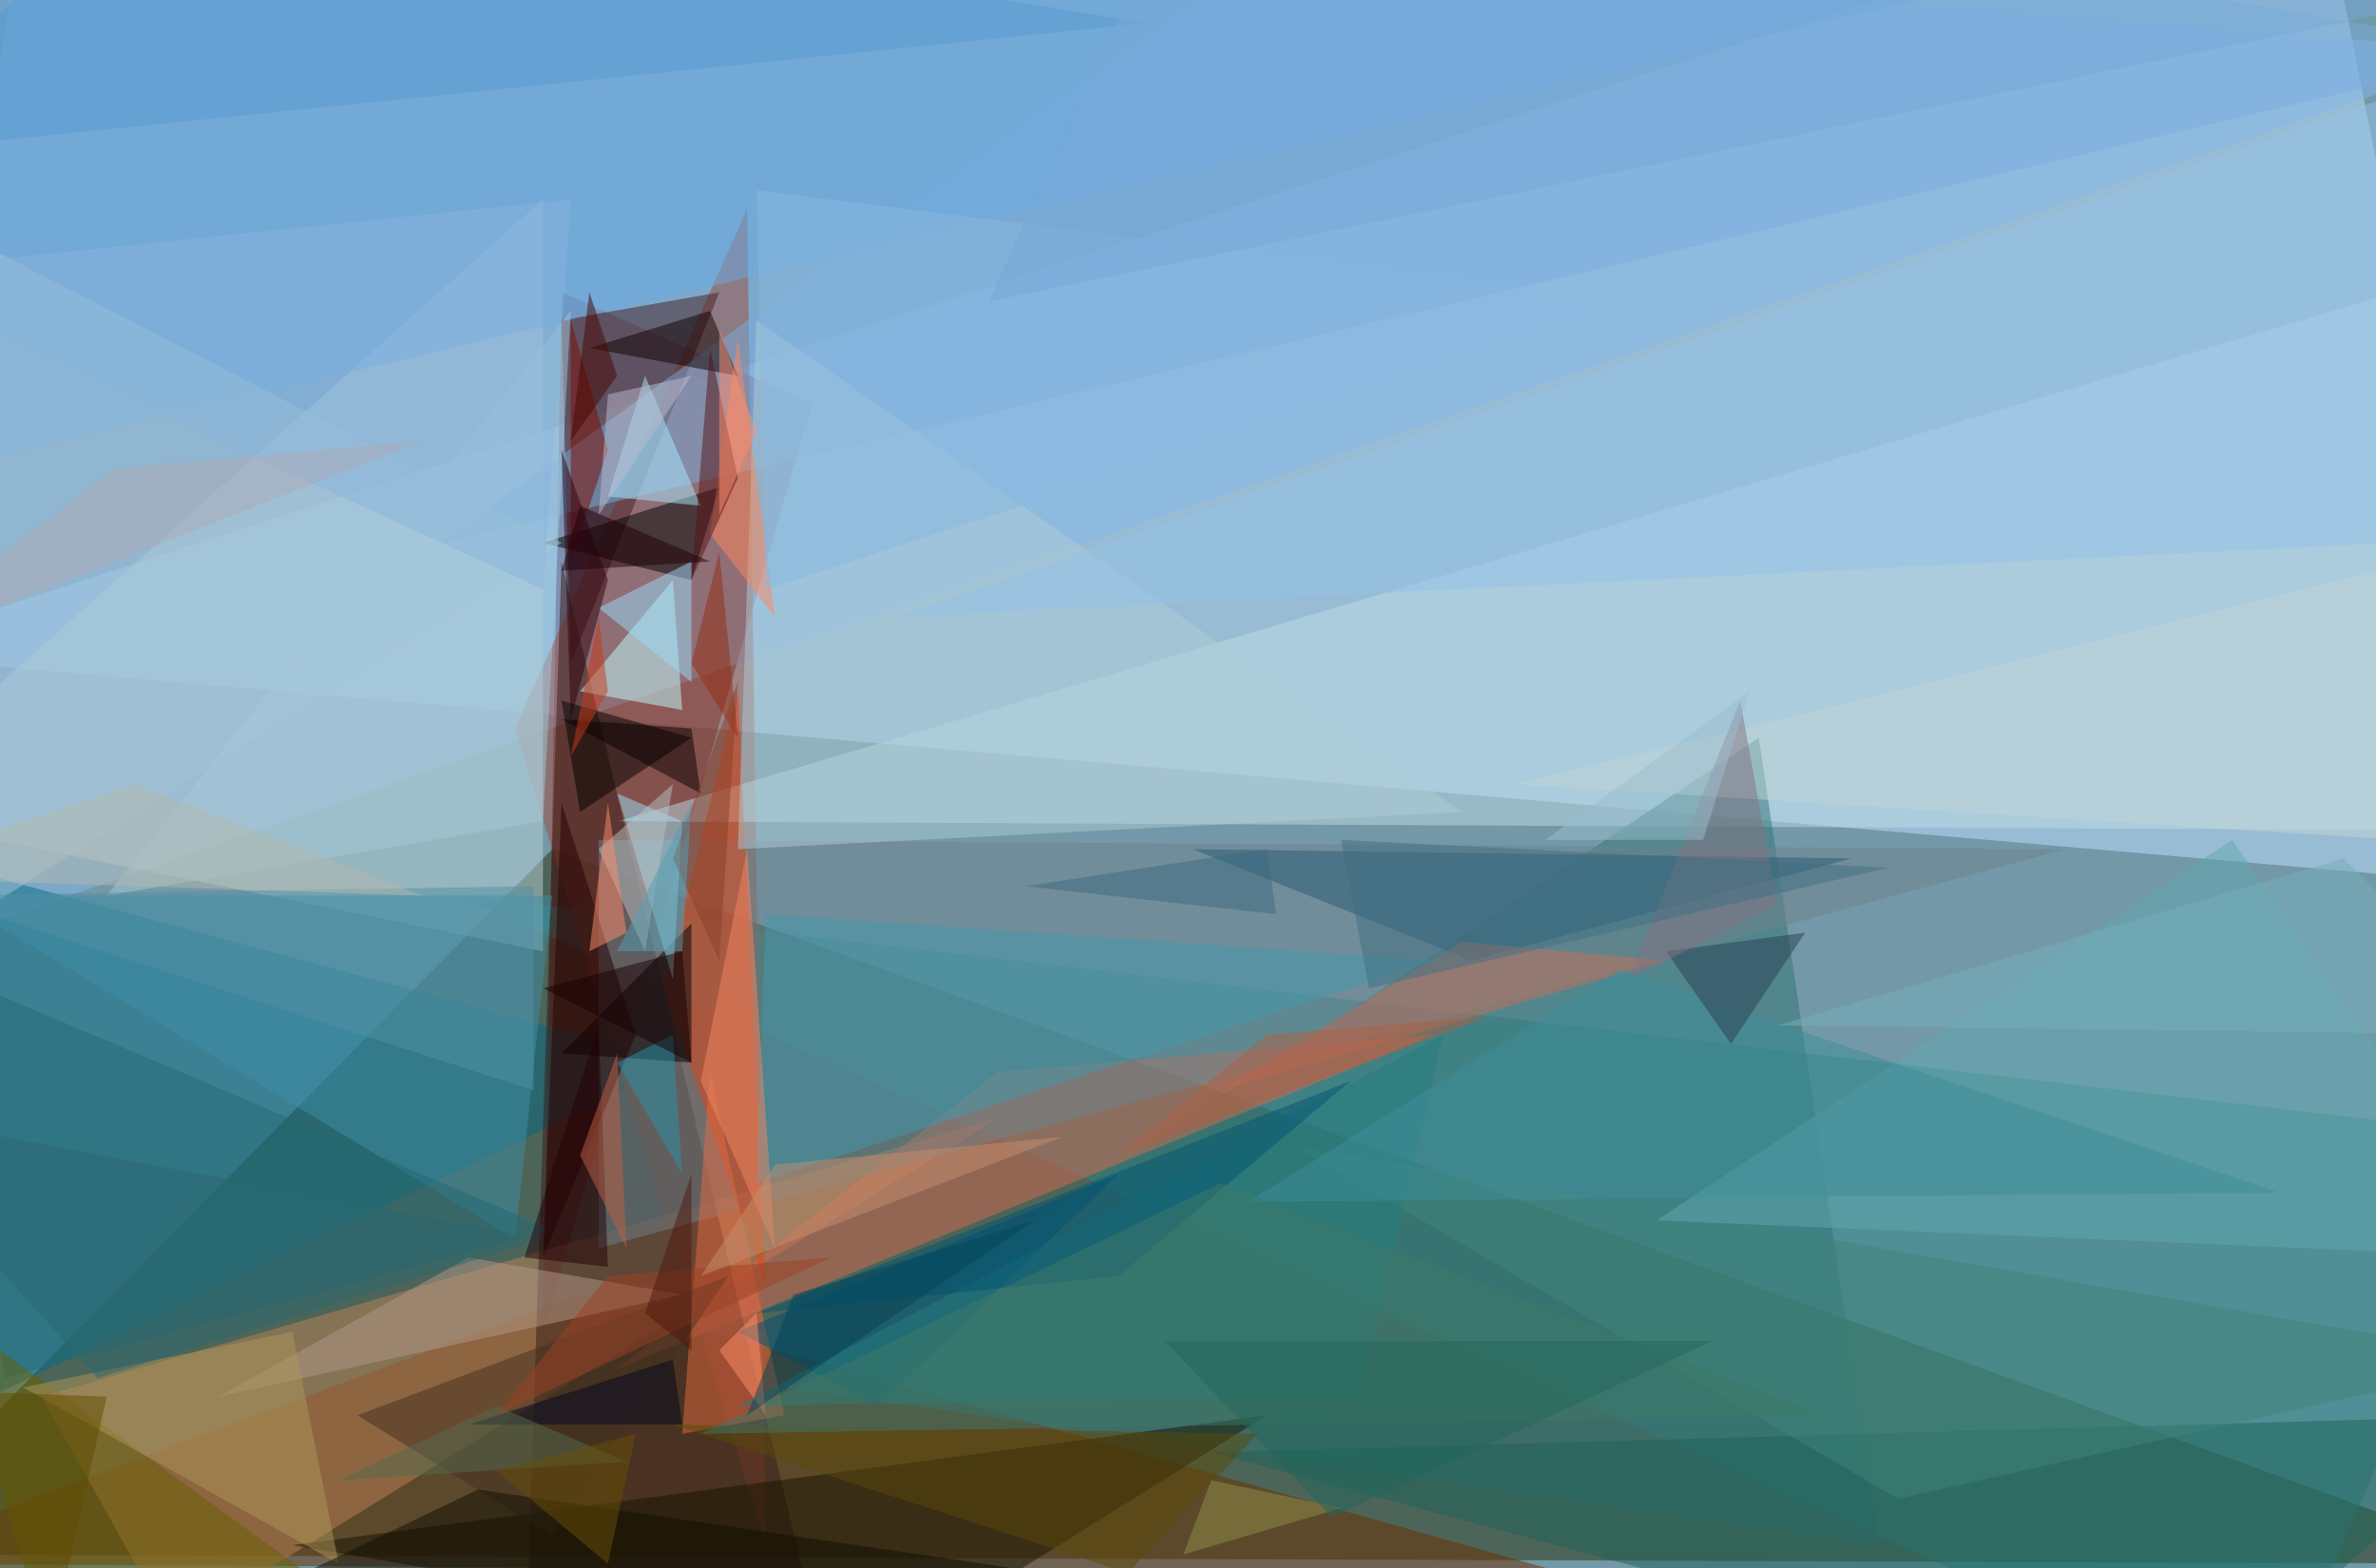 <svg xmlns="http://www.w3.org/2000/svg" version="1.1" width="1024" height="676">
<rect x="0" y="0" width="1024" height="676" fill="#7398a7" />
<g transform="scale(4) translate(0.5 0.5)">
<polygon fill="#29330a" fill-opacity="0.502" points="59,91 271,168 -16,167" />
<polygon fill="#bde0ff" fill-opacity="0.502" points="249,-16 271,95 -16,70" />
<polygon fill="#5e1518" fill-opacity="0.502" points="87,43 60,31 58,143" />
<polygon fill="#86b8ee" fill-opacity="0.502" points="269,5 -16,104 3,-16" />
<polygon fill="#308483" fill-opacity="0.502" points="271,122 49,96 244,184" />
<polygon fill="#6d2f00" fill-opacity="0.502" points="168,169 62,139 -16,168" />
<polygon fill="#066981" fill-opacity="0.502" points="-16,157 -16,90 73,114" />
<polygon fill="#a04d3c" fill-opacity="0.502" points="55,78 80,22 82,166" />
<polygon fill="#bedbe5" fill-opacity="0.502" points="271,27 271,89 66,88" />
<polygon fill="#be8254" fill-opacity="0.502" points="4,150 18,175 107,120" />
<polygon fill="#b8d2d7" fill-opacity="0.502" points="58,21 -16,87 58,102" />
<polygon fill="#317475" fill-opacity="0.502" points="189,79 202,166 84,149" />
<polygon fill="#d7684f" fill-opacity="0.502" points="107,115 66,147 154,111" />
<polygon fill="#371c16" fill-opacity="0.502" points="60,60 87,173 56,182" />
<polygon fill="#461d1e" fill-opacity="0.502" points="77,31 61,71 60,34" />
<polygon fill="#171200" fill-opacity="0.502" points="136,152 31,166 96,177" />
<polygon fill="#6f818b" fill-opacity="0.502" points="64,134 64,90 222,91" />
<polygon fill="#78abdc" fill-opacity="0.502" points="149,-16 271,5 47,58" />
<polygon fill="#df4415" fill-opacity="0.502" points="79,74 82,138 71,106" />
<polygon fill="#3f8ea8" fill-opacity="0.502" points="55,133 -6,96 59,96" />
<polygon fill="#000000" fill-opacity="0.502" points="60,113 74,99 74,114" />
<polygon fill="#6ba9e4" fill-opacity="0.502" points="208,-1 -16,-15 -15,52" />
<polygon fill="#c2ffff" fill-opacity="0.502" points="72,62 62,74 73,76" />
<polygon fill="#e46b42" fill-opacity="0.502" points="76,115 73,154 84,152" />
<polygon fill="#000000" fill-opacity="0.502" points="74,62 58,58 77,52" />
<polygon fill="#004e71" fill-opacity="0.502" points="94,151 79,143 120,126" />
<polygon fill="#9ae4f7" fill-opacity="0.502" points="73,88 66,85 72,105" />
<polygon fill="#1c6359" fill-opacity="0.502" points="130,156 234,184 271,152" />
<polygon fill="#285b74" fill-opacity="0.502" points="199,92 158,103 128,91" />
<polygon fill="#226b75" fill-opacity="0.502" points="0,148 59,132 -7,104" />
<polygon fill="#4398ae" fill-opacity="0.502" points="82,98 154,103 81,127" />
<polygon fill="#100000" fill-opacity="0.502" points="76,33 63,37 79,40" />
<polygon fill="#000000" fill-opacity="0.502" points="62,87 74,79 60,75" />
<polygon fill="#adcbd5" fill-opacity="0.502" points="79,91 157,87 81,34" />
<polygon fill="#686000" fill-opacity="0.502" points="-6,141 5,178 34,170" />
<polygon fill="#b39887" fill-opacity="0.502" points="23,150 50,135 73,139" />
<polygon fill="#c56f58" fill-opacity="0.502" points="131,117 179,103 157,101" />
<polygon fill="#aae9ff" fill-opacity="0.502" points="65,53 69,40 75,54" />
<polygon fill="#a4c4d7" fill-opacity="0.502" points="-14,105 -6,24 60,58" />
<polygon fill="#94c2ea" fill-opacity="0.502" points="96,66 257,58 271,5" />
<polygon fill="#250000" fill-opacity="0.502" points="68,111 60,86 58,135" />
<polygon fill="#41847b" fill-opacity="0.502" points="204,161 271,146 139,123" />
<polygon fill="#ff875c" fill-opacity="0.502" points="83,66 76,57 79,36" />
<polygon fill="#257e80" fill-opacity="0.502" points="155,111 146,150 79,151" />
<polygon fill="#7f0c00" fill-opacity="0.502" points="65,48 61,60 61,34" />
<polygon fill="#61a7b0" fill-opacity="0.502" points="271,135 178,131 240,90" />
<polygon fill="#433120" fill-opacity="0.502" points="78,137 38,152 59,165" />
<polygon fill="#a6c8d7" fill-opacity="0.502" points="11,96 58,88 61,33" />
<polygon fill="#9adbfa" fill-opacity="0.502" points="74,73 64,65 74,60" />
<polygon fill="#ae9558" fill-opacity="0.502" points="31,143 2,149 36,168" />
<polygon fill="#090000" fill-opacity="0.502" points="60,77 75,85 74,78" />
<polygon fill="#b7c2c4" fill-opacity="0.502" points="69,102 64,91 72,84" />
<polygon fill="#3f8e99" fill-opacity="0.502" points="245,128 134,129 174,104" />
<polygon fill="#2b3e52" fill-opacity="0.502" points="179,102 194,100 186,112" />
<polygon fill="#f48661" fill-opacity="0.502" points="75,116 83,134 80,91" />
<polygon fill="#c1d3d5" fill-opacity="0.502" points="260,60 163,84 258,90" />
<polygon fill="#571415" fill-opacity="0.502" points="74,62 79,51 76,37" />
<polygon fill="#5a4a08" fill-opacity="0.502" points="72,153 121,169 135,154" />
<polygon fill="#100e00" fill-opacity="0.502" points="51,160 119,170 1,184" />
<polygon fill="#005573" fill-opacity="0.502" points="120,137 145,116 81,141" />
<polygon fill="#2792a6" fill-opacity="0.502" points="72,111 66,114 73,126" />
<polygon fill="#5b9ad2" fill-opacity="0.502" points="123,2 -14,16 15,-16" />
<polygon fill="#00071e" fill-opacity="0.502" points="73,153 72,146 50,153" />
<polygon fill="#180004" fill-opacity="0.502" points="74,114 58,106 73,102" />
<polygon fill="#88b3db" fill-opacity="0.502" points="58,63 61,21 -16,29" />
<polygon fill="#556a4f" fill-opacity="0.502" points="36,159 67,157 53,151" />
<polygon fill="#ff8e6d" fill-opacity="0.502" points="81,46 77,35 77,55" />
<polygon fill="#9d4125" fill-opacity="0.502" points="65,137 53,152 89,135" />
<polygon fill="#2d010a" fill-opacity="0.502" points="65,62 61,77 60,48" />
<polygon fill="#fe8c6c" fill-opacity="0.502" points="65,86 63,102 67,100" />
<polygon fill="#ff8f6b" fill-opacity="0.502" points="77,145 82,152 81,141" />
<polygon fill="#932c10" fill-opacity="0.502" points="79,79 77,59 74,71" />
<polygon fill="#2d6971" fill-opacity="0.502" points="58,133 -16,119 10,148" />
<polygon fill="#3e7968" fill-opacity="0.502" points="75,154 131,127 196,152" />
<polygon fill="#bdbcce" fill-opacity="0.502" points="64,55 65,42 74,40" />
<polygon fill="#220007" fill-opacity="0.502" points="64,110 56,135 65,136" />
<polygon fill="#847382" fill-opacity="0.502" points="191,97 187,75 175,105" />
<polygon fill="#5290a4" fill-opacity="0.502" points="-8,96 57,117 57,95" />
<polygon fill="#c38d6e" fill-opacity="0.502" points="75,137 114,122 83,125" />
<polygon fill="#470600" fill-opacity="0.502" points="63,31 66,40 61,47" />
<polygon fill="#873e29" fill-opacity="0.502" points="72,92 77,103 79,73" />
<polygon fill="#b4b8ac" fill-opacity="0.502" points="14,84 -16,94 45,96" />
<polygon fill="#8e9049" fill-opacity="0.502" points="144,162 127,167 130,159" />
<polygon fill="#3c6a82" fill-opacity="0.502" points="136,91 137,98 110,95" />
<polygon fill="#ca3916" fill-opacity="0.502" points="65,74 61,81 64,66" />
<polygon fill="#88b7dd" fill-opacity="0.502" points="177,32 81,20 82,63" />
<polygon fill="#4d190c" fill-opacity="0.502" points="74,145 69,141 74,126" />
<polygon fill="#76aebc" fill-opacity="0.502" points="191,110 252,92 271,111" />
<polygon fill="#20000b" fill-opacity="0.502" points="76,60 60,61 62,54" />
<polygon fill="#aea9b6" fill-opacity="0.502" points="12,50 -16,71 45,47" />
<polygon fill="#c06147" fill-opacity="0.502" points="62,124 67,134 66,113" />
<polygon fill="#684f06" fill-opacity="0.502" points="53,158 65,168 68,154" />
<polygon fill="#00455b" fill-opacity="0.502" points="80,152 111,131 85,139" />
<polygon fill="#614d00" fill-opacity="0.502" points="4,181 -16,149 11,150" />
<polygon fill="#9abdcd" fill-opacity="0.502" points="183,90 166,90 188,74" />
<polygon fill="#77a8d7" fill-opacity="0.502" points="271,-2 106,32 128,-16" />
<polygon fill="#417184" fill-opacity="0.502" points="203,93 144,90 147,106" />
<polygon fill="#569db3" fill-opacity="0.502" points="73,102 74,86 66,102" />
<polygon fill="#ae5e43" fill-opacity="0.502" points="120,124 136,111 160,109" />
<polygon fill="#22665b" fill-opacity="0.502" points="143,163 125,144 184,144" />
</g>
</svg>